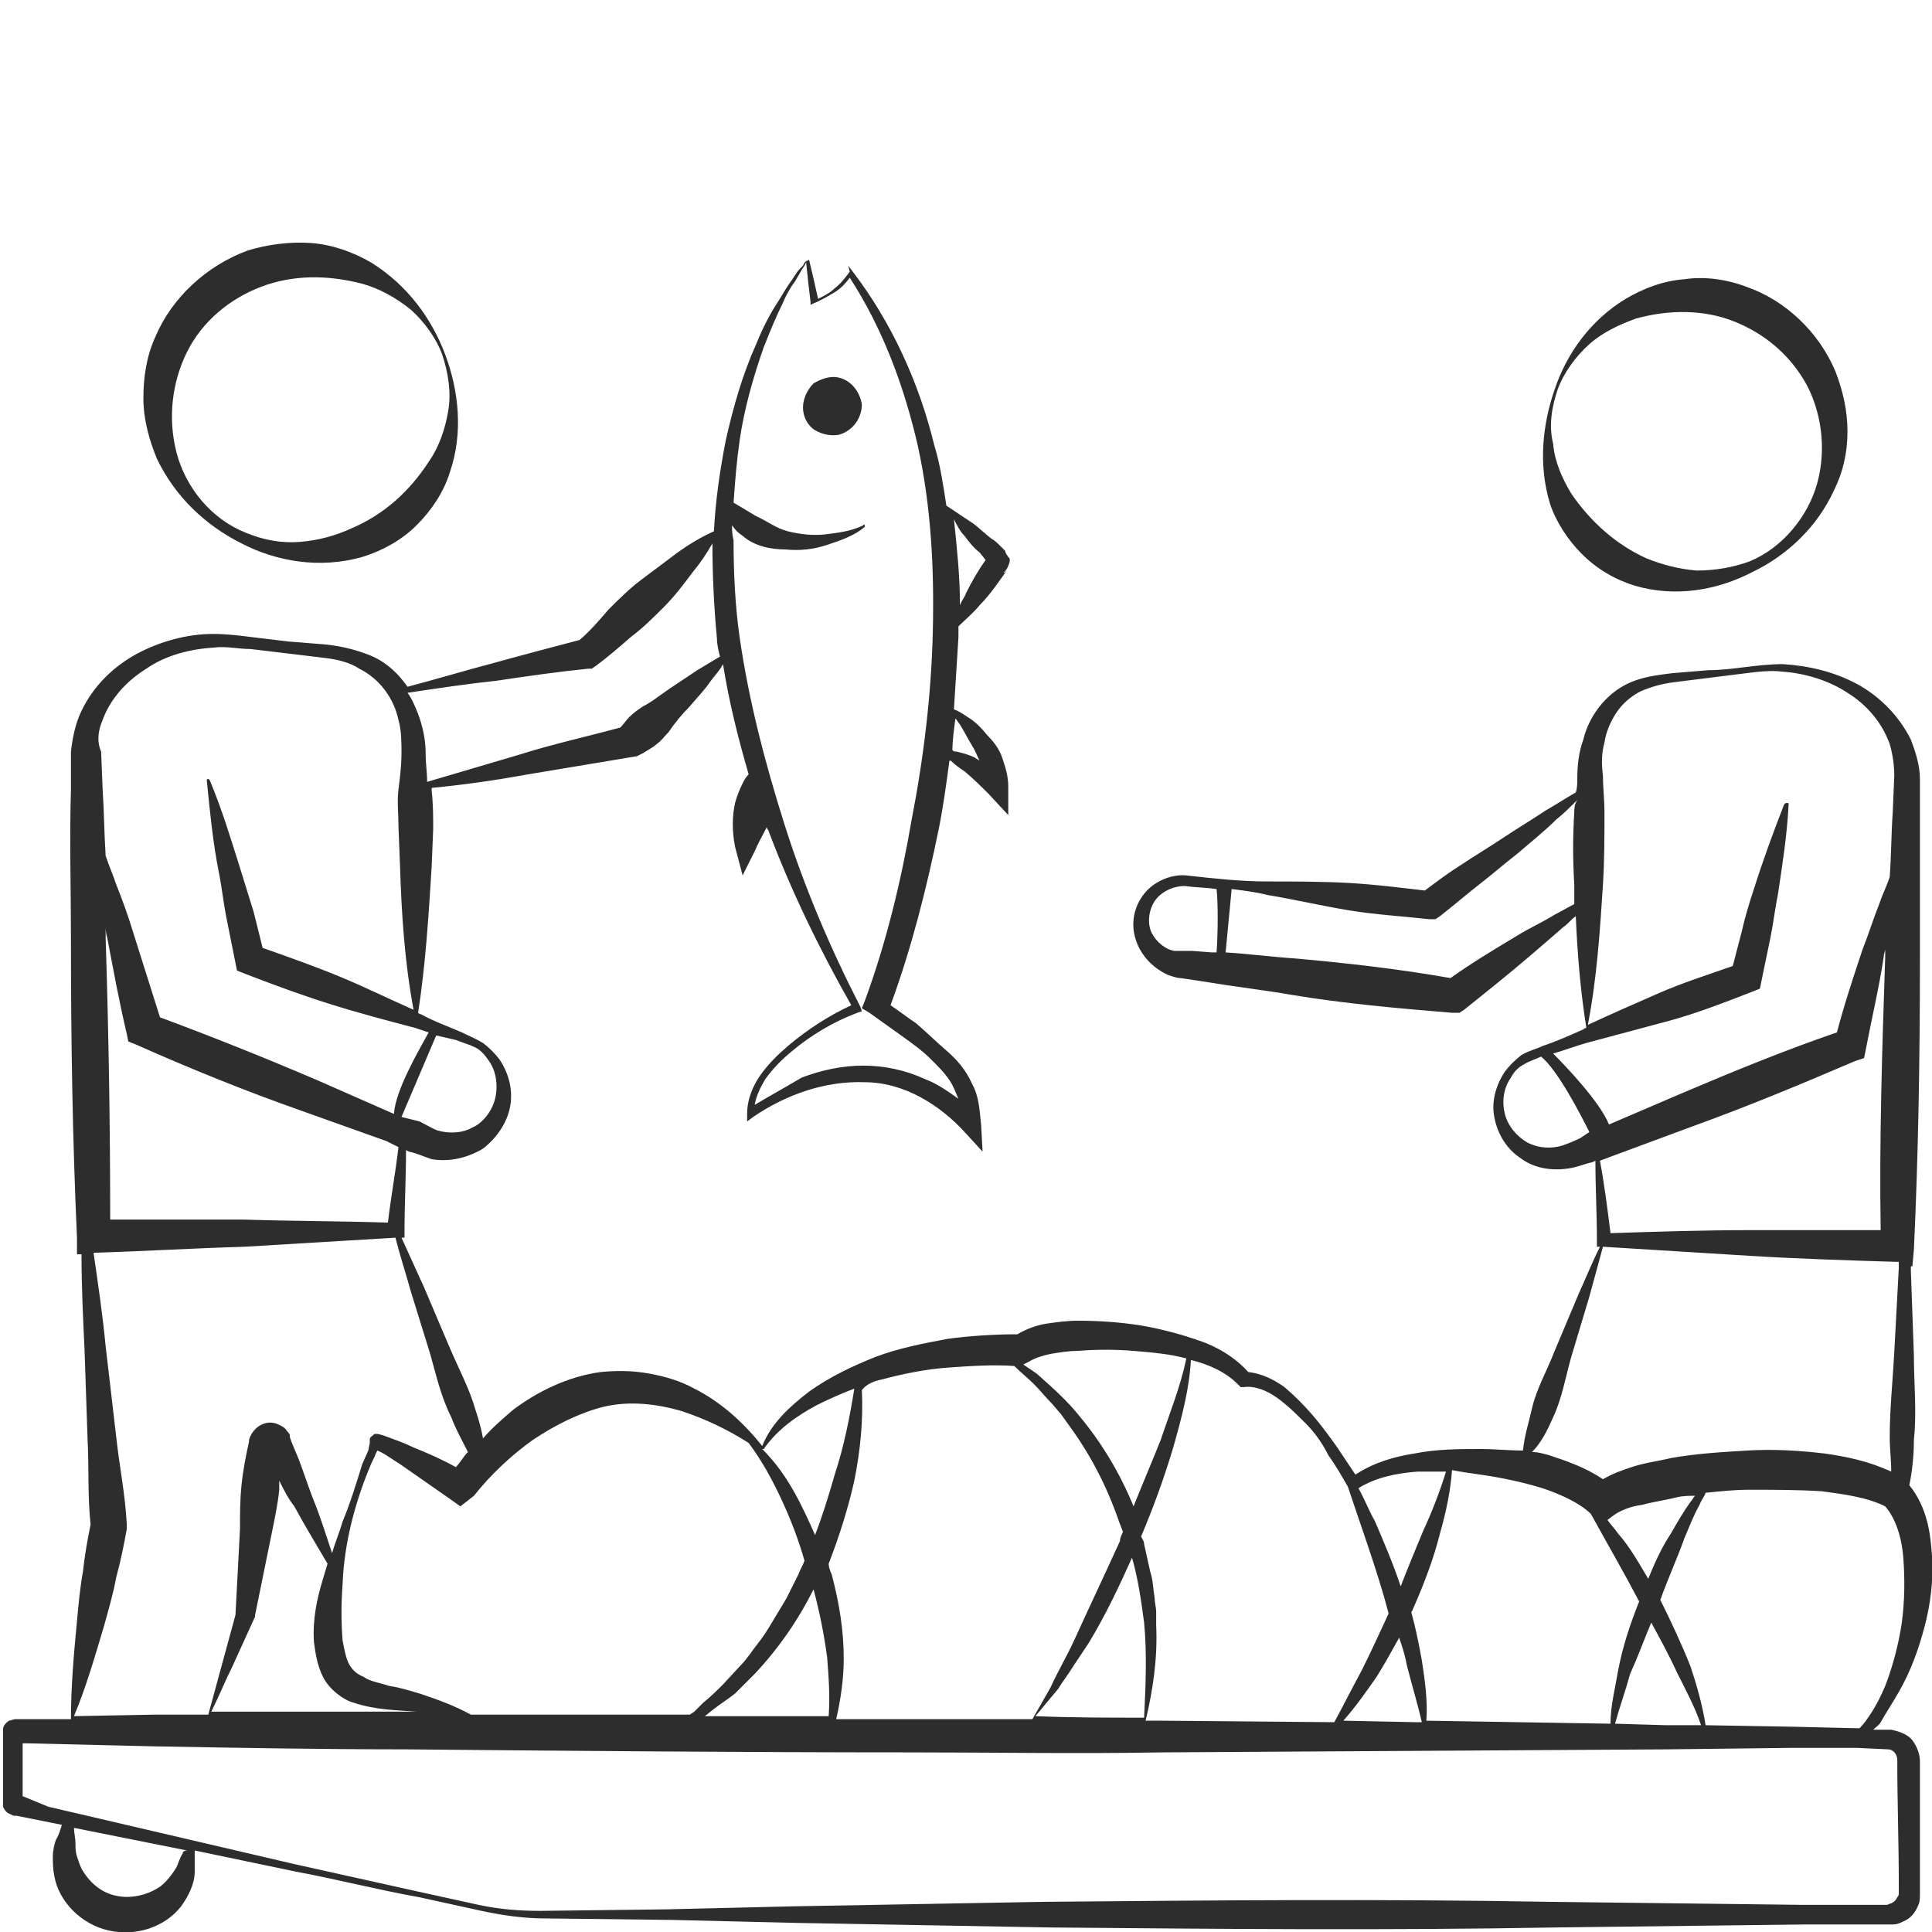 <?xml version="1.0" encoding="utf-8"?>
<!-- Generator: Adobe Illustrator 24.1.2, SVG Export Plug-In . SVG Version: 6.00 Build 0)  -->
<svg version="1.1" id="Layer_1" xmlns="http://www.w3.org/2000/svg" xmlns:xlink="http://www.w3.org/1999/xlink" x="0px" y="0px"
	 viewBox="0 0 128 128" style="enable-background:new 0 0 128 128;" xml:space="preserve">
<style type="text/css">
	.st0{fill:#2D2D2D;}
</style>
<g>
	<path class="st0" d="M125.8,112.1c0.8-1.4,1.3-2.8,1.7-4.3c0.4-1.5,0.6-3.1,0.5-4.7c-0.1-1.5-0.3-3.2-1.5-4.7c0.2-1,0.3-2,0.3-3
		c0.2-1.9,0-3.7,0-5.6l-0.2-5.6c0-0.1,0-0.2,0-0.3l0.1,0l0.1-1.1c0.3-6.4,0.4-12.8,0.4-19.2c0-3.2,0-6.4,0-9.6l0-2.4
		c0-0.9-0.3-1.8-0.6-2.6c-0.8-1.6-2.1-2.9-3.6-3.7c-1.5-0.8-3.2-1.2-4.9-1.3c-0.8,0-1.7,0.1-2.5,0.2c-0.8,0.1-1.6,0.2-2.4,0.2
		l-2.4,0.2c-0.8,0.1-1.7,0.2-2.5,0.5c-1.7,0.6-3,2.2-3.4,3.9c-0.3,0.8-0.4,1.7-0.4,2.6c0,0.3,0,0.6-0.1,0.9c-0.7,0.4-1.3,0.8-2,1.2
		c-0.9,0.6-1.9,1.2-2.8,1.8c-0.9,0.6-1.9,1.2-2.8,1.8c-0.8,0.5-1.6,1.1-2.4,1.7c-1.7-0.2-3.3-0.4-5-0.5c-1.8-0.1-3.6-0.1-5.4-0.1
		c-1.8,0-3.6-0.2-5.4-0.4c-1-0.1-2.1,0.4-2.7,1.1c-0.7,0.8-1,1.9-0.7,3c0.3,1.1,1.1,2,2.2,2.5c0.3,0.1,0.6,0.2,0.8,0.2l0.7,0.1
		l1.3,0.2c1.8,0.3,3.6,0.5,5.3,0.8c3.6,0.6,7.1,0.9,10.7,1.2l0.5,0l0.3-0.2c1.5-1.2,3-2.4,4.4-3.6c0.7-0.6,1.4-1.2,2.2-1.9
		c0.3-0.2,0.5-0.5,0.8-0.7c0.1,2.4,0.3,4.9,0.7,7.4c-0.1,0-0.2,0.1-0.2,0.1c-0.9,0.4-1.8,0.8-2.7,1.1c-0.4,0.2-0.9,0.3-1.4,0.6
		c-0.4,0.3-0.8,0.7-1.1,1.1c-0.6,0.9-0.9,2-0.7,3c0.2,1.1,0.8,2.1,1.7,2.7c0.9,0.7,2.1,0.9,3.3,0.7c0.6-0.1,1-0.3,1.5-0.4l0.2-0.1
		c0,1.8,0.1,3.5,0.1,5.3l0,0.4l0.2,0c-0.5,1-0.9,2-1.4,3.1l-1.6,3.8c-0.5,1.3-1.2,2.5-1.5,3.8c-0.2,0.9-0.5,1.8-0.6,2.8
		C99.9,96.1,99,96,98.2,96c-1.5,0-3,0-4.5,0.3c-1.3,0.2-2.7,0.6-3.9,1.4l-1.2-1.8c-0.5-0.7-1-1.4-1.6-2.1c-0.6-0.7-1.2-1.3-1.9-1.9
		c-0.7-0.5-1.5-0.9-2.4-1c-0.9-1-2.1-1.7-3.3-2.1c-0.1,0-0.2-0.1-0.3-0.1c0,0,0,0,0-0.1c0,0,0,0,0,0.1c-1.2-0.4-2.4-0.7-3.6-0.9
		c-1.3-0.2-2.7-0.3-4.1-0.3c-0.7,0-1.4,0.1-2.1,0.2c-0.6,0.1-1.2,0.3-1.9,0.7c-1.5,0-3.1,0.1-4.6,0.3c-1.6,0.3-3.2,0.6-4.8,1.2
		c-1.5,0.6-3,1.3-4.4,2.3c-1.3,1-2.5,2.1-3.1,3.6c-1.2-1.5-2.7-2.9-4.5-3.8c-0.9-0.5-1.9-0.8-3-1c-1.1-0.2-2.2-0.2-3.2-0.1
		c-2.2,0.3-4.2,1.3-5.8,2.5c-0.7,0.6-1.4,1.2-2,1.9c-0.1-0.6-0.3-1.3-0.5-1.9c-0.4-1.4-1.1-2.7-1.7-4.1l-1.7-4
		c-0.5-1.1-1-2.2-1.5-3.3l0.2,0l0-0.4c0-1.8,0.1-3.6,0.1-5.4l0.2,0.1c0.5,0.1,0.9,0.3,1.5,0.5c1.2,0.2,2.4-0.1,3.4-0.7
		c0.9-0.7,1.6-1.7,1.8-2.8c0.2-1.1-0.1-2.2-0.7-3.1c-0.3-0.4-0.7-0.8-1.1-1.1c-0.5-0.3-1-0.5-1.4-0.7c-0.9-0.4-1.8-0.7-2.7-1.2
		c-0.1,0-0.2-0.1-0.2-0.1c0.5-3.2,0.7-6.5,0.9-9.7l0.1-2.5c0-0.8,0-1.6-0.1-2.5c0-0.1,0-0.1,0-0.2c2.1-0.2,4.2-0.5,6.4-0.9
		c2.4-0.4,4.8-0.8,7.2-1.2l0,0l0.4-0.2c0.3-0.2,0.7-0.4,0.9-0.6c0.3-0.2,0.5-0.5,0.8-0.8c0.4-0.6,0.9-1.2,1.4-1.7
		c0.5-0.6,1-1.1,1.4-1.7c0.3-0.4,0.6-0.7,0.8-1.1c0.4,2.5,1,4.9,1.7,7.3c-0.2,0.2-0.3,0.4-0.4,0.6c-0.2,0.4-0.4,0.9-0.5,1.3
		c-0.2,0.9-0.2,1.9,0,2.9l0.5,1.9l0.8-1.6c0.2-0.5,0.5-1,0.8-1.6c0,0.1,0.1,0.2,0.1,0.2c1.5,4,3.4,7.9,5.5,11.6
		c-1.5,0.7-2.9,1.6-4.2,2.7c-0.7,0.6-1.3,1.2-1.8,1.9c-0.5,0.7-0.9,1.6-0.9,2.6l0,0.5l0.4-0.3c2.2-1.5,4.8-2.4,7.4-2.3
		c1.3,0,2.6,0.4,3.7,1c1.1,0.6,2.1,1.4,3,2.4l1.1,1.2L65,74.5c-0.1-0.8-0.1-1.8-0.6-2.7c-0.4-0.9-1-1.6-1.7-2.2
		c-0.7-0.6-1.3-1.2-2-1.8c-0.6-0.4-1.1-0.8-1.7-1.2c1.4-3.8,2.4-7.8,3.2-11.7c0.3-1.5,0.5-3,0.7-4.5c0,0,0,0,0.1,0
		c0.3,0.3,0.6,0.5,0.9,0.7c0.6,0.5,1.1,1,1.6,1.5l1.3,1.4l0-1.9c0-0.7-0.2-1.3-0.4-1.9c-0.2-0.6-0.6-1.1-1-1.5
		c-0.4-0.5-0.8-0.9-1.3-1.2c-0.3-0.2-0.6-0.4-0.9-0.5c0.1-1.6,0.2-3.2,0.3-4.8c0-0.2,0-0.5,0-0.7c0.5-0.5,1-0.9,1.4-1.4
		c0.7-0.7,1.3-1.6,1.8-2.3l0,0c0,0,0,0-0.1,0.1s-0.1,0-0.1,0c0,0,0,0,0,0c0.1,0,0.1-0.1,0.2-0.2c0.1-0.2,0.2-0.4,0.2-0.6
		c0-0.1,0-0.1-0.1-0.2c-0.2-0.3-0.2-0.3-0.2-0.4c-0.1-0.1-0.2-0.2-0.3-0.3c-0.2-0.2-0.4-0.4-0.6-0.5c-0.4-0.3-0.8-0.7-1.2-1
		c-0.6-0.4-1.2-0.8-1.8-1.2c-0.2-1.3-0.4-2.7-0.8-4c-1-4.1-2.8-8.1-5.4-11.5l-0.3-0.4L56.3,18c-0.3,0.4-0.6,0.8-1,1.1
		c-0.3,0.3-0.7,0.5-1.1,0.7c-0.2-0.9-0.4-1.8-0.6-2.6c0,0-0.1,0.1-0.2,0.1l-0.1,0.1l-0.1,0.2L53,17.8c-0.2,0.2-0.3,0.4-0.5,0.7
		c-0.3,0.4-0.6,0.9-0.9,1.4c-0.6,0.9-1.1,1.9-1.5,2.9c-0.9,2-1.5,4.1-2,6.3c-0.4,2-0.7,4.1-0.8,6.1c-0.9,0.4-1.7,0.9-2.4,1.4
		c-0.8,0.6-1.6,1.2-2.4,1.8c-0.8,0.6-1.5,1.3-2.2,2c-0.6,0.7-1.2,1.4-1.9,2c-1.9,0.5-3.8,1-5.6,1.5c-1.9,0.5-3.9,1.1-5.8,1.6
		c-0.7-1-1.6-1.8-2.8-2.2c-0.8-0.3-1.7-0.5-2.6-0.6l-2.5-0.2c-0.8-0.1-1.7-0.2-2.5-0.3C15.8,42.1,15,42,14.1,42
		c-1.7,0-3.5,0.5-5,1.3c-1.5,0.8-2.9,2.1-3.7,3.8c-0.4,0.8-0.6,1.8-0.7,2.7l0,2.5c-0.1,3.3,0,6.6,0,9.9c0,6.6,0.1,13.2,0.4,19.8
		l0,1.1l0.3,0c0,2.1,0.1,4.2,0.2,6.3l0.2,5.9c0.1,1.9,0,3.8,0.2,5.7c-0.2,1-0.4,2.1-0.5,3.1c-0.2,1.1-0.3,2.2-0.4,3.3
		c-0.2,2.1-0.4,4.3-0.4,6.5l-2.7,0l-0.5,0l-0.3,0l-0.1,0l-0.1,0c-0.1,0-0.3,0.1-0.4,0.1c-0.3,0.2-0.4,0.4-0.4,0.6c0,0.2,0,0.2,0,0.2
		l0,0.1l0,0.3l0,0.5l0,2.1l0,1l0,0.5l0,0.1c0,0,0,0.2,0,0.3c0.1,0.2,0.2,0.4,0.5,0.5c0.2,0.1,0.2,0.1,0.2,0.1l0.1,0l0.1,0l2,0.4
		l1,0.2c-0.1,0.3-0.2,0.7-0.4,1c-0.1,0.3-0.2,0.7-0.2,1.1c0,0.4,0,0.8,0.1,1.3c0.3,1.7,1.8,3.2,3.6,3.6c1.8,0.4,3.7-0.2,4.8-1.6
		c0.5-0.7,0.9-1.5,0.9-2.3c0-0.4,0-0.8,0-1.1c0-0.1,0-0.2,0-0.3l6.7,1.4c2.7,0.5,5.4,1.2,8.2,1.7c1.4,0.3,2.7,0.6,4.1,0.9
		c1.4,0.3,2.8,0.5,4.2,0.5l8.4,0.1l8.4,0.2l16.7,0.3c11.1,0.1,22.3,0.2,33.4,0l16.7-0.2l4.2,0l1,0l0.5,0c0.3,0,0.5-0.1,0.7-0.2
		c0.5-0.2,0.8-0.6,1-1.1c0.1-0.2,0.1-0.5,0.1-0.7l0-0.5c0-2.8,0-5.5,0-8.3c0-0.5-0.2-1-0.5-1.4c-0.3-0.4-0.9-0.6-1.4-0.7l-1.2,0
		c0.2-0.2,0.4-0.3,0.5-0.5C125,113.4,125.4,112.8,125.8,112.1z M80.6,63.1c-0.1,0-0.2,0-0.3,0L79,63l-0.7,0c-0.2,0-0.3,0-0.5,0
		c-0.6-0.1-1.2-0.6-1.5-1.2c-0.3-0.6-0.2-1.5,0.2-2.1c0.4-0.6,1.2-1,2-1c0.7,0.1,1.4,0.1,2.1,0.2C80.7,59.7,80.7,61.8,80.6,63.1z
		 M104.3,53.8c-0.1,1.6-0.1,3.2,0,4.8c0,0.4,0,0.8,0,1.3c-0.4,0.2-0.9,0.5-1.3,0.7c-0.8,0.5-1.7,0.9-2.5,1.4c-1.5,0.9-3,1.8-4.4,2.8
		c-3.4-0.6-6.9-1-10.3-1.3c-1.5-0.1-3-0.3-4.6-0.4l0.4-4.2c0.8,0.1,1.6,0.2,2.4,0.4c1.8,0.3,3.5,0.7,5.3,1c1.8,0.3,3.6,0.4,5.4,0.6
		l0.4,0l0.3-0.2c0.9-0.7,1.7-1.4,2.6-2.1c0.9-0.7,1.7-1.4,2.6-2.1c0.8-0.7,1.7-1.4,2.5-2.2c0.5-0.4,0.9-0.8,1.4-1.3
		C104.3,53.3,104.3,53.6,104.3,53.8z M63.9,35.5c0.3,0.4,0.6,0.8,1,1.1l0.4,0.5c-0.5,0.7-0.9,1.4-1.3,2.2c-0.1,0.3-0.3,0.5-0.4,0.8
		c0-1.9-0.2-3.8-0.4-5.7C63.4,34.8,63.6,35.2,63.9,35.5z M63.3,47.6c0.1,0.1,0.2,0.3,0.3,0.4c0.3,0.5,0.5,0.9,0.8,1.4
		c0.2,0.3,0.3,0.6,0.5,1c-0.1-0.1-0.2-0.1-0.3-0.2c-0.4-0.2-0.8-0.3-1.2-0.4c-0.1,0-0.2,0-0.3-0.1C63.1,49.1,63.2,48.3,63.3,47.6z
		 M48.5,34.8c0.2,0.3,0.4,0.5,0.7,0.7c0.8,0.7,1.9,0.9,2.8,0.9c1,0.1,1.9,0,2.8-0.3c0.9-0.3,1.8-0.6,2.5-1.2c0,0,0-0.1,0-0.1
		c0,0-0.1-0.1-0.1,0l0,0c-0.8,0.4-1.7,0.5-2.5,0.6c-0.8,0.1-1.7,0-2.5-0.2c-0.8-0.2-1.4-0.7-2.1-1c-0.5-0.3-1-0.6-1.5-0.9
		c0.1-1.4,0.2-2.7,0.4-4.1c0.3-2.1,0.9-4.2,1.6-6.2c0.4-1,0.8-2,1.3-3c0.2-0.5,0.5-1,0.8-1.4c0.1-0.2,0.3-0.5,0.4-0.7l0.2-0.3
		l0.1-0.2l0-0.1c0.1,1,0.2,1.9,0.3,2.7l0,0.2l0.2-0.1c0.5-0.2,1-0.5,1.5-0.8c0.3-0.2,0.6-0.5,0.9-0.9c2.2,3.4,3.6,7.2,4.5,11.1
		c0.9,4.1,1.1,8.2,1,12.4c-0.1,4.1-0.6,8.3-1.4,12.4c-0.7,4.1-1.7,8.2-3.1,12l-0.2,0.5l0.5,0.3c0.7,0.5,1.4,1,2.1,1.5
		c0.7,0.5,1.4,1,2,1.6c0.6,0.6,1.2,1.2,1.5,1.9c0.1,0.2,0.2,0.5,0.3,0.7c-0.7-0.5-1.4-1-2.2-1.3c-1.3-0.6-2.7-0.9-4.1-0.9
		c-1.4,0-2.8,0.3-4.1,0.8C52.1,72,51,72.6,50,73.2c0.1-0.6,0.4-1.2,0.7-1.7c0.5-0.7,1.1-1.3,1.7-1.8c1.3-1.1,2.8-2,4.4-2.6l0.3-0.1
		l-0.1-0.3c-2-3.9-3.7-7.9-5-12c-1.3-4.1-2.4-8.3-3-12.5c-0.3-2.1-0.4-4.3-0.4-6.4C48.5,35.4,48.5,35.1,48.5,34.8z M104.7,75.4
		c-0.4,0.2-0.9,0.4-1.2,0.5c-0.7,0.2-1.5,0.2-2.3-0.2c-0.7-0.4-1.3-1.1-1.5-1.9c-0.2-0.8-0.1-1.7,0.4-2.4c0.2-0.4,0.5-0.7,0.9-0.9
		c0.3-0.2,0.7-0.3,1.1-0.5c1.1,0.9,2.6,3.8,3.2,5L104.7,75.4z M102.9,69.8c0.7-0.2,1.5-0.5,2.2-0.7c1.9-0.5,3.7-1,5.6-1.5
		c1.8-0.5,3.6-1.2,5.4-1.9l0.5-0.2l0.1-0.5c0.2-1,0.4-1.9,0.6-2.9c0.2-1,0.3-1.9,0.5-2.9c0.3-2,0.6-3.9,0.7-5.9c0-0.1,0-0.1-0.1-0.1
		c-0.1,0-0.1,0-0.2,0.1c-0.7,1.8-1.4,3.7-2,5.6c-0.3,0.9-0.6,1.9-0.8,2.8c-0.2,0.8-0.4,1.5-0.6,2.3c-1.7,0.6-3.3,1.1-4.9,1.8
		c-1.6,0.7-3.2,1.4-4.7,2.1c0.6-3.1,0.8-6.2,1-9.3c0.1-1.6,0.1-3.2,0.1-4.8c0-0.8-0.1-1.6-0.1-2.4c-0.1-0.8-0.1-1.5,0.1-2.2
		c0.1-0.7,0.4-1.4,0.8-2c0.4-0.6,1-1.1,1.6-1.4c0.7-0.3,1.4-0.5,2.2-0.6l2.4-0.3c0.8-0.1,1.6-0.2,2.4-0.3c0.8-0.1,1.6-0.2,2.4-0.1
		c1.5,0.1,3.1,0.6,4.3,1.4c1.3,0.8,2.3,2,2.8,3.4c0.2,0.7,0.3,1.4,0.3,2.1l-0.1,2.4c-0.1,1.4-0.1,2.9-0.2,4.3
		c-0.2,0.6-0.5,1.2-0.7,1.8c-0.4,1-0.7,2-1.1,3c-0.6,1.8-1.2,3.6-1.7,5.5c-3.5,1.2-6.9,2.6-10.2,4l-4.9,2.1
		C106,73,103.7,70.6,102.9,69.8z M124.9,62.9c0,0.2,0,0.4,0,0.5c-0.2,6-0.4,12.1-0.3,18.1c-2.9,0-5.7,0-8.6,0
		c-3.1,0-6.2,0.1-9.3,0.2c-0.2-1.6-0.4-3.2-0.7-4.8l0.8-0.3l5.4-2c3.6-1.3,7.2-2.8,10.7-4.3l0.6-0.2l0.1-0.5
		c0.4-2.1,0.9-4.2,1.2-6.2C124.8,63.2,124.9,63,124.9,62.9z M102.9,93.9c0.6-1.3,0.8-2.6,1.2-4l1.2-4c0.3-1.1,0.6-2.2,0.9-3.3l0,0
		c3.2,0.2,6.5,0.4,9.7,0.6c3.2,0.2,6.5,0.3,9.7,0.4l0.2,0c0,0.1,0,0.2,0,0.4l-0.3,5.6c-0.1,1.9-0.3,3.7-0.3,5.6
		c0,0.8,0.1,1.6,0.1,2.3c-1.5-0.7-3-1-4.4-1.2c-1.7-0.2-3.4-0.3-5.1-0.2c-1.7,0.1-3.4,0.2-5.1,0.5c-0.8,0.2-1.7,0.3-2.6,0.6
		c-0.6,0.2-1.2,0.4-1.9,0.8c-1.2-0.8-2.4-1.2-3.6-1.6c-0.4-0.1-0.7-0.2-1.1-0.2C102.1,95.6,102.5,94.8,102.9,93.9z M109.2,104.6
		c-0.6-1-1.2-2.1-2-3c-0.2-0.3-0.5-0.6-0.7-0.9l0.4-0.3c0.4-0.3,1.1-0.6,1.9-0.7c0.7-0.2,1.5-0.3,2.3-0.5c0.4-0.1,0.8-0.1,1.2-0.1
		c-0.1,0.1-0.2,0.3-0.3,0.4c-0.5,0.7-0.9,1.4-1.3,2.1C110.1,102.5,109.6,103.6,109.2,104.6z M109.4,107.5c0.6,1.1,1.2,2.2,1.7,3.3
		c0.6,1.2,1.2,2.3,1.6,3.5l-2.3,0l-3.4-0.1c0.3-1.1,0.7-2.2,1-3.3C108.5,109.8,108.9,108.7,109.4,107.5z M98.1,97.7
		c1.4,0.2,2.8,0.5,4.1,0.9c1.2,0.4,2.5,1,3.2,1.7c1.1,2,2.2,3.9,3.2,5.8c-0.6,1.5-1.1,3-1.4,4.6c-0.2,1.2-0.5,2.3-0.5,3.5l-12.2-0.2
		c0.1-1.3-0.1-2.7-0.3-4c-0.2-1.1-0.4-2.1-0.7-3.2c0.1-0.1,0.1-0.2,0.2-0.4c0.7-1.6,1.3-3.2,1.7-4.8c0.4-1.4,0.7-2.8,0.8-4.2
		C96.7,97.5,97.4,97.6,98.1,97.7z M94.2,114.1l-0.4,0L89,114c0.8-0.9,1.5-1.9,2.2-2.9c0.5-0.8,1-1.7,1.5-2.6
		c0.2,0.6,0.4,1.2,0.5,1.8C93.5,111.5,93.9,112.8,94.2,114.1z M93.9,97.5c0.6,0,1.3,0,1.9,0c-0.4,1.3-0.9,2.6-1.5,3.9
		c-0.5,1.2-1,2.4-1.5,3.7c-0.5-1.5-1.1-2.9-1.7-4.3c-0.4-0.7-0.7-1.5-1.1-2.2C91.1,97.9,92.5,97.6,93.9,97.5z M78.9,90.1
		c1.2,0.3,2.3,0.8,3.1,1.6l0.2,0.2l0.2,0c0.7-0.1,1.5,0.2,2.2,0.7c0.7,0.5,1.3,1.1,1.9,1.7c0.6,0.6,1.1,1.3,1.5,2.1
		c0.5,0.7,0.9,1.4,1.3,2.1c0.8,2.4,1.7,4.9,2.4,7.3c0.1,0.4,0.2,0.7,0.3,1.1c-0.6,1.3-1.2,2.6-1.8,3.8c-0.6,1.1-1.2,2.3-1.8,3.4
		l-11.4-0.1c-0.4,0-0.7,0-1.1,0c0.5-2.1,0.8-4.2,0.7-6.3l0-0.9c0-0.3-0.1-0.6-0.1-0.9c-0.1-0.6-0.1-1.2-0.3-1.8l-0.4-1.8
		c0-0.2-0.1-0.3-0.2-0.5c0.8-1.9,1.5-3.8,2.1-5.8C78.3,93.9,78.8,92,78.9,90.1z M75.8,113.8c-2.4,0-4.8,0-7.2-0.1
		c0.5-0.6,1-1.2,1.5-1.8c0.3-0.5,0.7-1,1-1.5l1-1.5c1.1-1.8,2-3.7,2.9-5.7c0.4,1.4,0.6,2.8,0.8,4.3C76,109.6,75.9,111.7,75.8,113.8z
		 M68.2,90.2c0.3-0.2,0.9-0.4,1.4-0.5c0.6-0.1,1.2-0.2,1.8-0.2c1.2-0.1,2.5-0.1,3.7,0c1.2,0.1,2.4,0.2,3.5,0.5
		c-0.4,1.9-1.1,3.6-1.7,5.4c-0.6,1.5-1.2,2.9-1.8,4.4c-0.9-2.2-2.1-4.2-3.6-6c-0.8-1-1.7-1.8-2.6-2.6c-0.3-0.3-0.7-0.5-1.1-0.8
		L68.2,90.2z M58.4,91.4c1.5-0.4,3-0.7,4.5-0.8c1.4-0.1,2.9-0.2,4.3-0.1c0.4,0.4,0.9,0.8,1.3,1.2c0.4,0.4,0.8,0.9,1.2,1.3l0.6,0.7
		l0.5,0.7c1.4,1.9,2.5,4,3.3,6.3c0.1,0.3,0.2,0.5,0.3,0.8c-0.1,0.2-0.2,0.4-0.2,0.6c-1,2.2-2,4.3-3,6.5c-0.5,1.1-1.1,2.1-1.6,3.2
		c-0.4,0.7-0.8,1.4-1.2,2.1c-2.6,0-5.3,0-7.9,0c-1.7,0-3.4,0-5.1,0c0.3-1.3,0.5-2.7,0.5-4c0-1.9-0.3-3.7-0.8-5.6
		c-0.1-0.2-0.2-0.5-0.2-0.7c0.7-1.8,1.3-3.7,1.7-5.5c0.4-2,0.6-4,0.5-6C57.4,91.7,57.9,91.5,58.4,91.4z M54.9,113.7
		c-2.7,0-5.5,0-8.2,0l0.5-0.4c0.5-0.4,1-0.7,1.5-1.1l1.3-1.3c1.6-1.7,2.9-3.6,3.9-5.6c0.4,1.5,0.7,3,0.9,4.5
		C54.9,111.1,55,112.4,54.9,113.7z M50.5,96c0,0,0.1,0,0.1,0l0,0c0.9-1.3,2.2-2.2,3.5-2.9c0.8-0.4,1.7-0.8,2.5-1.1
		c-0.3,1.9-0.7,3.9-1.3,5.7c-0.4,1.4-0.8,2.7-1.3,4c-0.4-0.9-0.8-1.8-1.3-2.7C52.1,97.9,51.4,96.9,50.5,96C50.5,96,50.5,96,50.5,96z
		 M31.4,99.1c1.1-1.4,2.5-2.7,3.9-3.7c1.5-1,3.1-1.8,4.7-2.2c1.7-0.4,3.5-0.2,5.2,0.3c1.5,0.5,3,1.2,4.4,2.1
		c0.9,1.2,1.6,2.5,2.2,3.8c0.6,1.3,1.1,2.6,1.5,4c-0.1,0.3-0.3,0.6-0.4,0.9l-0.8,1.6l-0.9,1.5c-0.3,0.5-0.6,1-1,1.5
		c-0.4,0.5-0.7,1-1.1,1.4l-1.2,1.3c-0.4,0.4-0.8,0.8-1.3,1.2l-0.6,0.6l-0.3,0.2c-4.8,0-9.7,0-14.5,0c-1.1-0.6-2.2-1-3.4-1.4
		c-0.7-0.2-1.3-0.4-2-0.5c-0.6-0.2-1.3-0.3-1.7-0.6c-0.5-0.2-0.8-0.5-1-0.9c-0.2-0.4-0.3-1-0.4-1.5c-0.1-1.2-0.1-2.5,0-3.8
		c0.1-2.6,0.8-5.3,1.8-7.7c0.1-0.3,0.3-0.6,0.4-0.9l0.1-0.2c0.5,0.2,1,0.6,1.5,0.9l3.3,2.3l0.7,0.5L31.4,99.1z M18,101.6
		c0.2-1,0.4-1.9,0.5-2.9c0-0.2,0-0.4,0-0.6c0.3,0.6,0.6,1.2,1,1.7c0.7,1.3,1.5,2.6,2.2,3.8c-0.1,0.3-0.2,0.7-0.3,1
		c-0.4,1.3-0.7,2.7-0.6,4.2c0.1,0.7,0.2,1.5,0.6,2.3c0.4,0.8,1.3,1.5,2,1.7c1.5,0.5,2.9,0.5,4.2,0.6c0,0,0.1,0,0.1,0
		c-0.3,0-0.6,0-0.9,0c-4.3,0-8.5,0-12.8,0c0.5-1,0.9-2,1.4-3c0.5-1.1,1-2.2,1.5-3.3l0,0l0-0.1L18,101.6z M30.2,68.9
		c0.5,0.2,0.9,0.3,1.3,0.5c0.4,0.2,0.7,0.6,0.9,0.9c0.5,0.7,0.6,1.7,0.4,2.5c-0.2,0.8-0.8,1.6-1.5,1.9c-0.7,0.4-1.6,0.4-2.3,0.2
		c-0.3-0.1-0.8-0.4-1.2-0.6L26.6,74l2.3-5.4C29.3,68.7,29.8,68.8,30.2,68.9z M32.9,45.1c2-0.3,4.1-0.6,6.1-0.8l0.2,0l0.3-0.2
		c0.8-0.6,1.5-1.2,2.3-1.9c0.8-0.6,1.5-1.3,2.2-2c0.7-0.7,1.3-1.5,1.9-2.3c0.5-0.6,0.9-1.2,1.3-1.9c0,2.1,0.1,4.2,0.3,6.3
		c0,0.4,0.1,0.8,0.2,1.2c-0.5,0.3-1,0.6-1.5,0.9c-0.6,0.4-1.2,0.8-1.8,1.2c-0.6,0.4-1.2,0.9-1.8,1.2c-0.3,0.2-0.6,0.4-0.9,0.7
		c-0.2,0.2-0.4,0.5-0.6,0.7c-2.2,0.6-4.5,1.1-6.7,1.8c-2,0.6-4.1,1.2-6.1,1.8c0-0.6-0.1-1.2-0.1-1.9c0-0.9-0.2-1.8-0.5-2.6
		c-0.2-0.5-0.4-1-0.7-1.4C29,45.6,31,45.3,32.9,45.1z M6.8,47.7c0.5-1.4,1.6-2.6,2.9-3.4c1.3-0.9,2.9-1.3,4.5-1.4
		c0.8-0.1,1.6,0.1,2.4,0.1c0.8,0.1,1.7,0.2,2.5,0.3l2.5,0.3c0.8,0.1,1.6,0.3,2.2,0.7c1.4,0.7,2.3,2,2.6,3.4c0.2,0.7,0.2,1.5,0.2,2.2
		c0,0.8-0.1,1.6-0.2,2.4c-0.1,0.8,0,1.6,0,2.5l0.1,2.5c0.1,3.2,0.3,6.4,0.9,9.6c-1.6-0.7-3.2-1.5-4.9-2.2c-1.7-0.7-3.4-1.3-5.1-1.9
		c-0.2-0.8-0.4-1.6-0.6-2.4c-0.3-1-0.6-1.9-0.9-2.9c-0.6-1.9-1.2-3.9-2-5.8c0,0-0.1-0.1-0.1-0.1c-0.1,0-0.1,0.1-0.1,0.1
		c0.2,2,0.4,4.1,0.8,6.1c0.2,1,0.3,2,0.5,3c0.2,1,0.4,2,0.6,3l0.1,0.5l0.5,0.2c1.8,0.7,3.7,1.4,5.6,2c1.9,0.6,3.8,1.1,5.7,1.6
		c0.3,0.1,0.6,0.2,0.9,0.3c-0.6,1.1-2.2,3.8-2.3,5.4l-5-2.2c-3.5-1.5-7-2.9-10.5-4.2c-0.6-1.9-1.2-3.8-1.8-5.7
		c-0.3-1-0.7-2.1-1.1-3.1c-0.2-0.6-0.5-1.3-0.7-1.9c-0.1-1.5-0.1-2.9-0.2-4.4l-0.1-2.5C6.4,49.1,6.5,48.4,6.8,47.7z M26.4,76
		c-0.2,1.7-0.5,3.3-0.7,5c-3.2-0.1-6.4-0.1-9.6-0.2c-2.9,0-5.9,0-8.8,0c0-6.2-0.1-12.4-0.3-18.6c0-0.3,0-0.6,0-0.9
		C7,61.5,7,61.8,7.1,62.1c0.4,2.1,0.8,4.3,1.3,6.4L8.5,69L9,69.2c3.6,1.6,7.3,3.1,11,4.4l5.6,2L26.4,76z M6.9,107.7
		c0.3-1.1,0.6-2.1,0.8-3.2c0.3-1.1,0.5-2.1,0.7-3.2l0-0.1l0-0.2c-0.1-2-0.5-3.9-0.7-5.8L7,89.2c-0.2-2.1-0.5-4.1-0.8-6.2
		c3.3-0.1,6.6-0.3,10-0.4c3.3-0.2,6.7-0.4,10-0.6l0,0c0.3,1.2,0.7,2.4,1,3.5l1.3,4.2c0.4,1.4,0.7,2.8,1.4,4.2
		c0.3,0.8,0.7,1.5,1.1,2.3c-0.3,0.3-0.5,0.7-0.8,1c-0.9-0.5-1.8-0.9-2.8-1.3c-0.6-0.3-1.2-0.5-2-0.8c-0.1,0-0.2-0.1-0.5-0.1
		c-0.1,0-0.1,0-0.2,0.1c-0.1,0.1-0.2,0.1-0.2,0.3l0,0.1l0,0l0,0l0,0.1l-0.1,0.5L24,97c-0.4,1.3-0.8,2.6-1.3,3.8
		c-0.2,0.7-0.5,1.4-0.7,2.1c-0.4-1.2-0.8-2.5-1.3-3.7c-0.3-0.8-0.6-1.7-0.9-2.5l-0.5-1.2l-0.1-0.3c0,0,0,0,0-0.1
		c0-0.1-0.1-0.2-0.2-0.3c-0.1-0.2-0.3-0.3-0.5-0.4c-0.4-0.2-0.8-0.2-1.2,0c-0.4,0.2-0.7,0.6-0.8,1l0,0.1c-0.2,0.9-0.4,1.9-0.5,2.9
		c-0.1,1-0.1,1.9-0.1,2.9l-0.3,5.7c-0.3,1.1-0.6,2.2-0.9,3.3c-0.3,1.1-0.6,2.2-0.9,3.3c-1.2,0-2.4,0-3.6,0l-5.3,0.1
		C5.7,111.8,6.3,109.7,6.9,107.7z M12.1,122.8c-0.2,0.3-0.3,0.7-0.4,0.9c-0.3,0.5-0.7,1-1.1,1.3c-0.9,0.6-2,0.8-2.9,0.6
		c-1-0.2-1.8-0.9-2.3-1.8c-0.1-0.2-0.2-0.5-0.3-0.8c-0.1-0.3-0.1-0.6-0.1-0.9c0-0.3-0.1-0.7-0.1-1l7.5,1.5
		C12.2,122.6,12.1,122.7,12.1,122.8z M125.1,115.9c0.3,0,0.6,0.3,0.6,0.7c0,2.8,0.1,5.5,0.1,8.3l0,0.5c0,0.1,0,0.2-0.1,0.3
		c-0.1,0.2-0.2,0.3-0.4,0.4c-0.1,0-0.2,0.1-0.3,0.1l-0.5,0l-1,0l-4.2,0l-16.7-0.2c-11.1-0.2-22.3-0.1-33.4,0l-16.7,0.3l-8.4,0.2
		l-8.3,0.1c-1.4,0-2.7-0.1-4.1-0.4c-1.4-0.3-2.7-0.6-4.1-0.9c-2.7-0.6-5.4-1.2-8.1-1.8l-16.3-3.8L1.5,119l0-0.2l0-1l0-2.1l0-0.2
		l0.3,0l8.4,0.2c5.6,0.1,11.1,0.2,16.7,0.2c11.1,0.1,22.3,0.2,33.4,0.2c5.6,0,11.1,0.1,16.7,0l16.7-0.1l16.7-0.1l8.4-0.1l4.2,0
		L125.1,115.9z M123.2,114.5l-0.2,0l-4.2-0.1l-5.8-0.1c-0.2-1.3-0.6-2.7-1-3.9c-0.6-1.5-1.3-3-2-4.4c0.5-1.4,1.1-2.7,1.6-4.1
		c0.3-0.7,0.6-1.5,1-2.2c0.1-0.3,0.3-0.5,0.4-0.8c1-0.1,1.9-0.2,2.9-0.2c1.6,0,3.2,0,4.8,0.1c1.5,0.2,3,0.4,4.2,1
		c0.7,0.8,1.1,2.1,1.2,3.4c0.1,1.4,0.1,2.8-0.1,4.3c-0.2,1.4-0.6,2.9-1.1,4.2c-0.3,0.7-0.6,1.3-1,1.9
		C123.7,113.9,123.5,114.2,123.2,114.5z"/>
	<path class="st0" d="M16,36c2.3,1.2,5.2,1.7,8,0.9c1.3-0.4,2.6-1.1,3.6-2.1c1-1,1.8-2.2,2.2-3.5c0.9-2.6,0.6-5.4-0.3-7.8
		c-0.9-2.4-2.5-4.6-4.9-6.1c-1.2-0.7-2.6-1.2-4-1.3c-1.4-0.1-2.9,0.1-4.2,0.5c-2.7,1-5,3.1-6.1,5.7c-0.6,1.3-0.8,2.7-0.8,4.1
		c0,1.4,0.4,2.8,0.9,4C11.6,32.9,13.6,34.8,16,36z M12.4,23.3c1-2,2.8-3.5,4.9-4.3c2.1-0.8,4.4-0.8,6.7-0.2c1.1,0.3,2.2,0.9,3.2,1.7
		c0.9,0.8,1.7,1.9,2.1,3c0.4,1.2,0.6,2.5,0.4,3.7c-0.2,1.2-0.6,2.4-1.3,3.4c-1.3,2-3,3.5-5.1,4.4c-1.1,0.5-2.2,0.8-3.4,0.9
		c-1.2,0.1-2.4-0.1-3.6-0.6c-2.3-0.9-4-3-4.6-5.3C11.1,27.7,11.4,25.3,12.4,23.3z"/>
	<path class="st0" d="M104.8,36.7c1,1,2.2,1.7,3.5,2.1c2.7,0.8,5.5,0.3,7.8-0.9c2.3-1.1,4.3-3,5.4-5.4c0.6-1.2,0.9-2.5,0.9-3.9
		c0-1.4-0.3-2.7-0.8-4c-1.1-2.6-3.3-4.7-5.9-5.6c-1.3-0.5-2.8-0.7-4.1-0.5c-1.4,0.1-2.7,0.6-3.9,1.3c-2.3,1.4-3.9,3.6-4.7,6
		c-0.8,2.3-1.1,5-0.3,7.6C103.1,34.6,103.9,35.8,104.8,36.7z M103.2,25.8c0.4-1.1,1.2-2.2,2.1-3c0.9-0.8,2-1.3,3.1-1.7
		c2.2-0.6,4.5-0.6,6.5,0.2c2,0.8,3.7,2.2,4.8,4.2c1,1.9,1.3,4.3,0.7,6.5c-0.6,2.2-2.3,4.3-4.5,5.2c-1.1,0.4-2.3,0.6-3.5,0.6
		c-1.2-0.1-2.3-0.4-3.3-0.8c-2-0.9-3.7-2.4-5-4.3c-0.6-1-1.1-2.1-1.2-3.3C102.6,28.2,102.8,27,103.2,25.8z"/>
	<path class="st0" d="M55.5,25c-0.5-0.1-1.1,0.1-1.6,0.4c-0.4,0.4-0.7,1-0.7,1.6c0,0.6,0.3,1.2,0.8,1.5c0.5,0.3,1.1,0.4,1.6,0.3
		c1-0.3,1.5-1.2,1.5-2C57,26.1,56.5,25.2,55.5,25z"/>
</g>
</svg>
